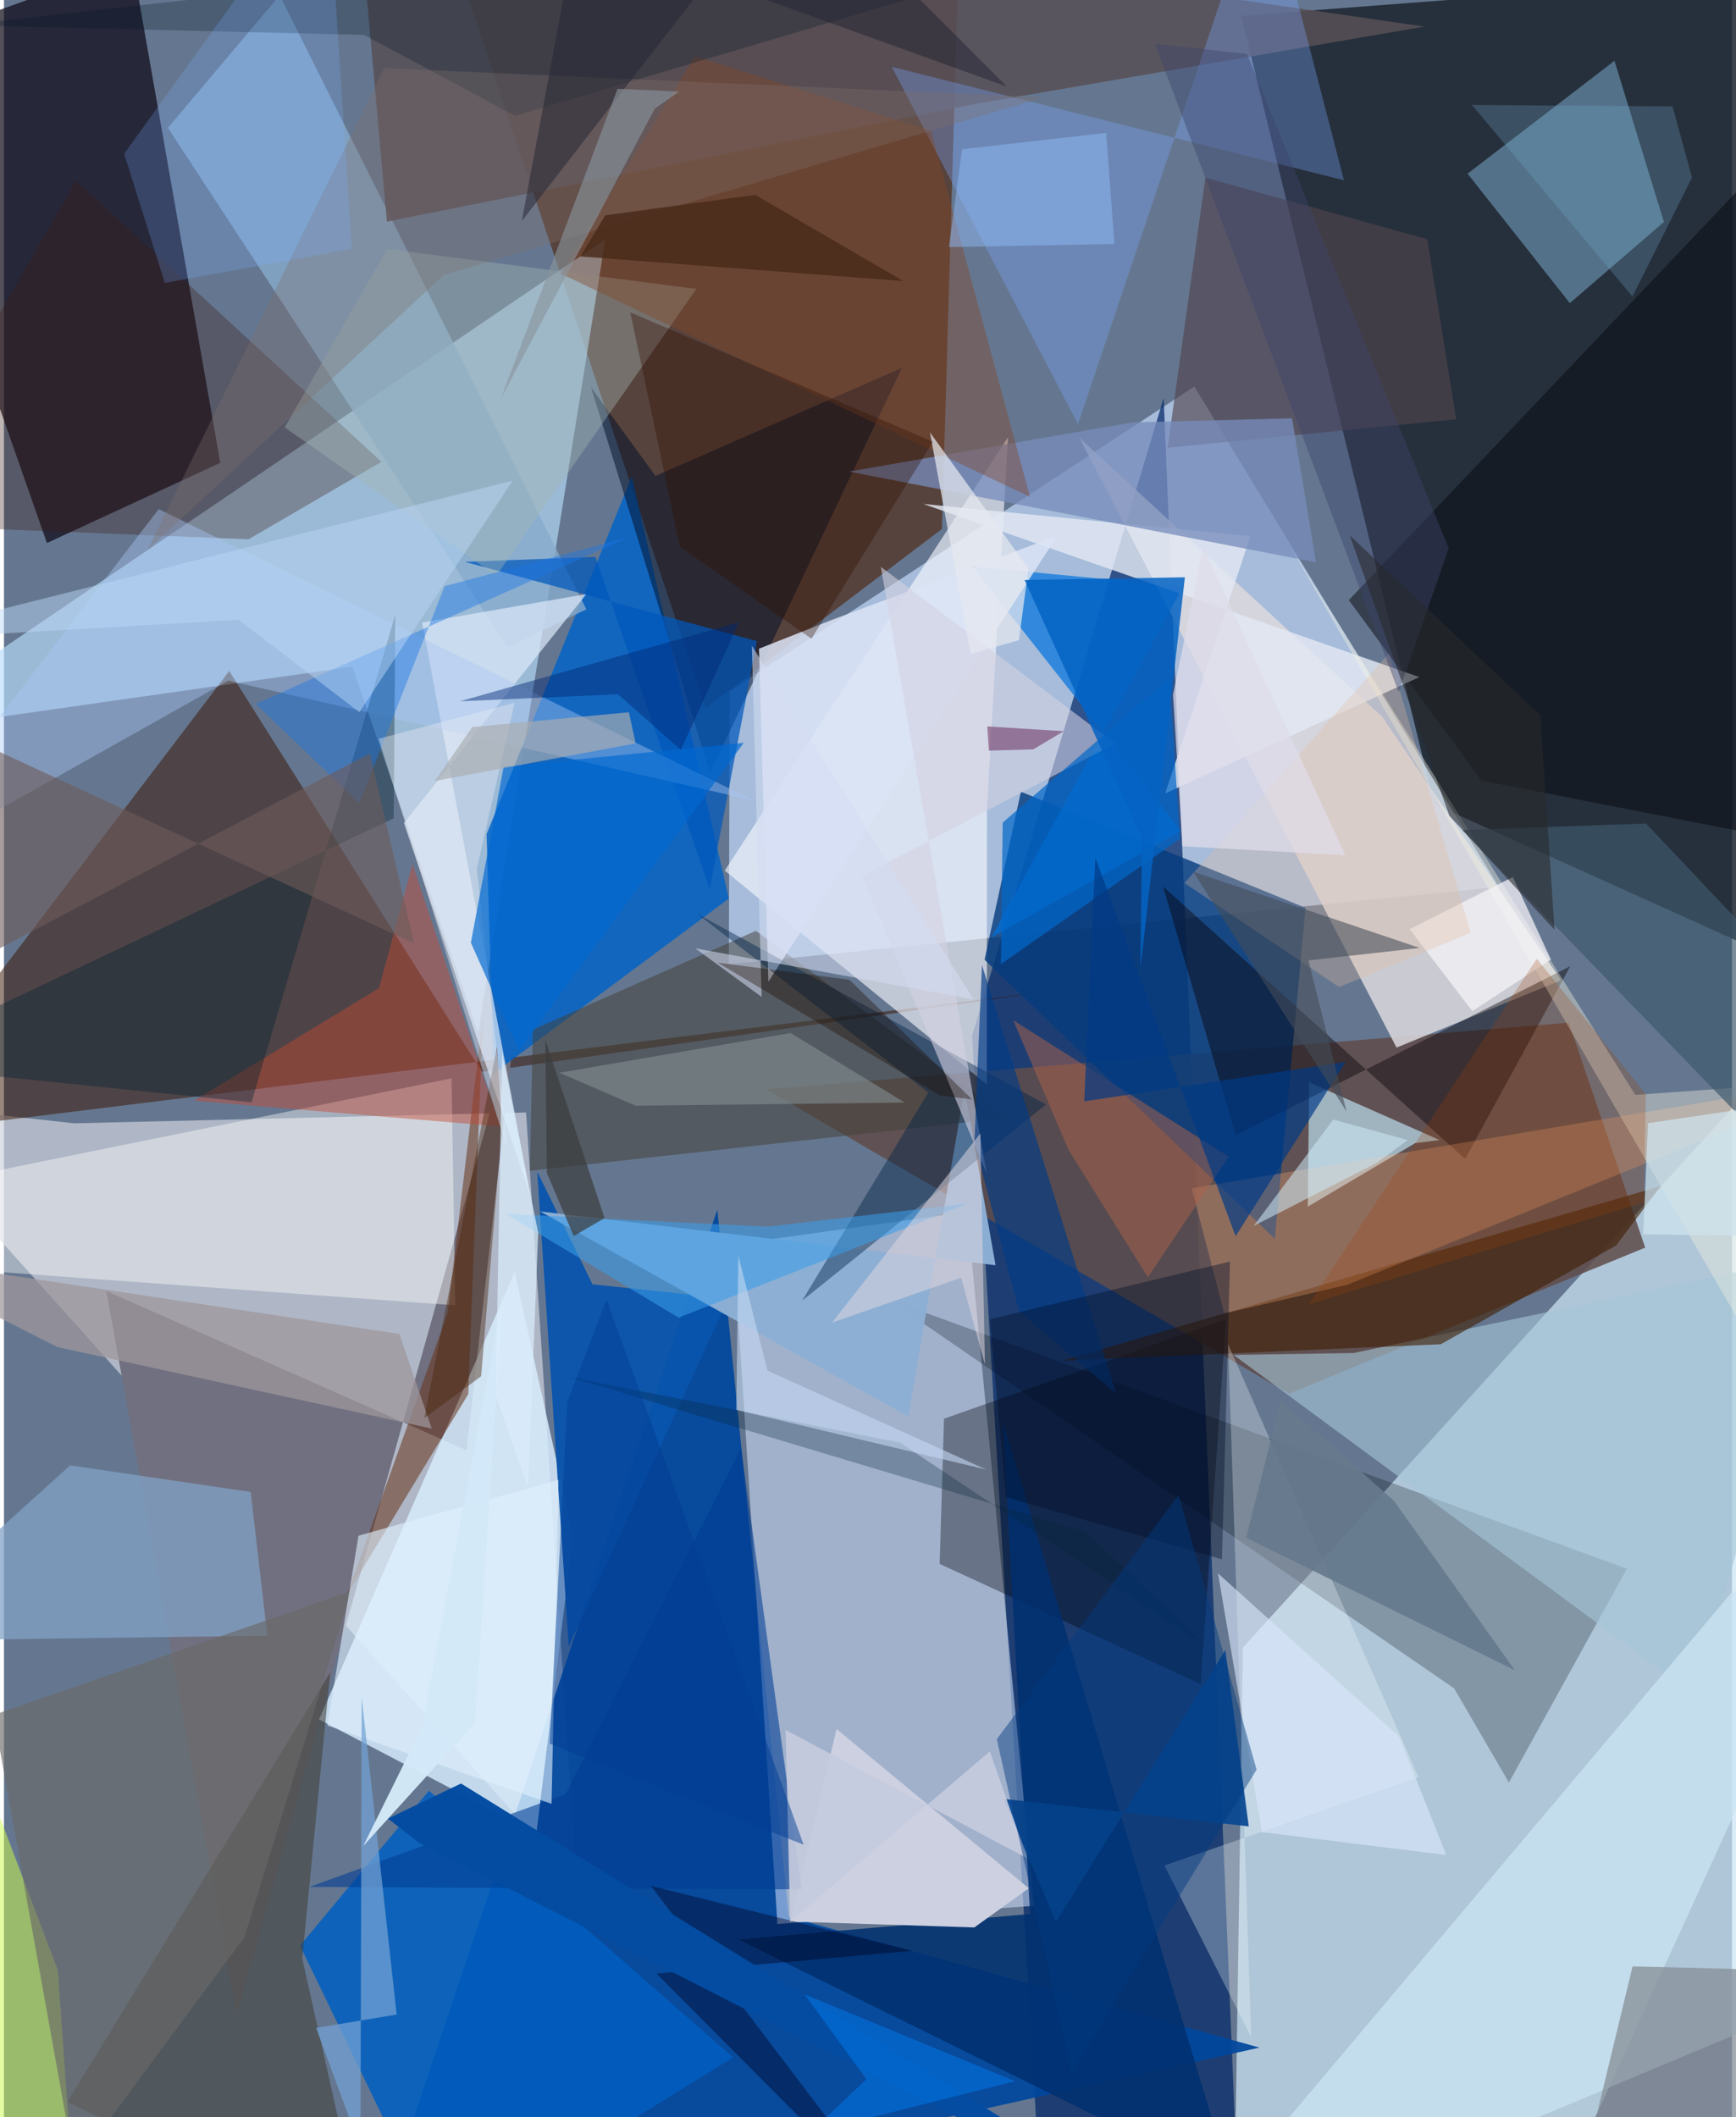 <svg xmlns="http://www.w3.org/2000/svg" width="228" height="278" viewBox="0 0 836 1024"><path fill="#657790" d="M0 0h836v1024H0z"/><path fill="#cbe5f4" fill-opacity=".722" d="M898 467.543L599.365 796.902l-4.398 288.897L898 958.744z"/><path fill="#1c242f" fill-opacity=".859" d="M848.316 459.48l-156.417-70.52L598.546 7.631 898-15.229z"/><path fill="#b3caea" fill-opacity=".824" d="M350.695 466.334l372.427-37.406L575.87 186.942l-224.807 147.41z"/><path fill="#002768" fill-opacity=".706" d="M596.332 1046.889l-93.973 30.072-34.009-576.087 92.695-308.42z"/><path fill="#ced3dc" fill-opacity=".702" d="M33.95 543.315l218.626-5.254 24.461 372.657L-62 532.723z"/><path fill="#00469d" fill-opacity=".925" d="M379.687 927.137L345.104 585.02 177.621 1086l429.782-95.65z"/><path fill="#50260f" fill-opacity=".639" d="M463.087-62h-258.92l135.227 404.51 114.372-86.656z"/><path fill="#b9ddfc" fill-opacity=".651" d="M-62 355.306l230.565-32.866 60.832 176.985 61.523-383.647z"/><path fill="#d4e3ff" fill-opacity=".537" d="M374.167 930.545l-21.265-328.682 113.015-15.735 32.408 335.648z"/><path fill="#0c0715" fill-opacity=".702" d="M104.655 223.852L62.12-18.226-62 26.24l82.796 236.398z"/><path fill="#371401" fill-opacity=".51" d="M108.975 324.549l122.267 193.867 273.299-38.859L-62 549.459z"/><path fill="#707080" d="M223.77 701.435l23.547-206.737-134.739 479.43-63.03-349.68z"/><path fill="#d8edfe" fill-opacity=".816" d="M257.575 886.622l17.778-143.885-28.263-127.443-94.66 216.325z"/><path fill="#5f4d4b" fill-opacity=".863" d="M368.767 526.9l388.289-32.29 36.926 108.823L621.63 674.07z"/><path fill="#dcd9de" fill-opacity=".851" d="M520.241 211.698l153.454 294.98 79.6-32.563-86.473-127.322z"/><path fill="#0263c8" fill-opacity=".831" d="M236.838 519.252l-3.356-115.837 70.265-172.95L350.7 434.597z"/><path fill="#f8f8ff" fill-opacity=".624" d="M348.687 421.08L475.49 524.515l.06-133.13 10.185-179.907z"/><path fill="#053d7e" fill-opacity=".816" d="M614.814 599.186L629.7 439.093l-137.726-56.178-17.603 81.29z"/><path fill="#025ec0" fill-opacity=".859" d="M205.576 866.101l147.14 129.012-141.224 87.293-68.267-141.382z"/><path fill="#000a15" fill-opacity=".255" d="M427.594 628.273l357.523 130.478-57.063 103.395-26.495-45.544z"/><path fill="#93cef6" fill-opacity=".42" d="M708.064 83.99l49.466 62.623 45.504-39.253-23.914-77.951z"/><path fill="#0954ac" fill-opacity=".953" d="M350.433 628.077l-77.188 168.205-15.266-229.592 26.762 54.499z"/><path fill="#bfe2f3" fill-opacity=".675" d="M694.5 551.397l-63.088-27.918-.66 60.126 51.95-30.71z"/><path fill="#0072dd" fill-opacity=".698" d="M468.439 273.978l102.033 9.733-92.84 169.729 91.686-51.542z"/><path fill="#87abcc" fill-opacity=".796" d="M79.303 61.834l54.108-64.115L281.76 294.733l-38.17 18.25z"/><path fill="#424039" fill-opacity=".58" d="M157.862 808.842l-13.57 138.424L175.448 1086l-144.792-69.318z"/><path fill="#fff" fill-opacity=".412" d="M216.521 521.552L-62 578.1l34.503 35.271 245.817 17.973z"/><path fill="#000009" fill-opacity=".353" d="M578.893 814.511l12.313-176.419-136.44 48.09-2.095 70.245z"/><path fill="#574f56" fill-opacity=".859" d="M185.236 107.198L470.77 50.124l216.376-37.265L170.12-62z"/><path fill="#8cafd4" fill-opacity=".984" d="M437.463 685.1l-178.049-99.162 220.294 26.017-14.982-85.15z"/><path fill="#00306f" fill-opacity=".867" d="M483.124 687.063l13.297 238.662-141.03 12.359 238.303 117.688z"/><path fill="#000f27" fill-opacity=".514" d="M434.406 177.929l-119.24 52.253-31.15-42.84 57.552 186.5z"/><path fill="#424038" fill-opacity=".518" d="M485.94 540.6l-122.153-90.39-107.9 47.79-1.483 68.284z"/><path fill="#7ba7ff" fill-opacity=".329" d="M648.251 87.191L609.565-62 519.6 205.198 429.453 32.307z"/><path fill="#a5c5d8" fill-opacity=".608" d="M652.89 654.423l-58.01.92 223.962 165.141 58.954-213.61z"/><path fill="#090006" fill-opacity=".431" d="M595.85 549.175L757.766 467.3l-50.91 93.257L560.783 428.82z"/><path fill="#07080e" fill-opacity=".506" d="M714.835 377.56L898 413.38V29.77L650.599 290.247z"/><path fill="#51444d" fill-opacity=".635" d="M688.527 115.696l-107.31-29.805-18.294 130.714 139.608-13.833z"/><path fill="#e2e8f3" fill-opacity=".827" d="M602.966 259.364l-41.171 124.36L684.75 327.48l-240.063-83.748z"/><path fill="#cce5f2" fill-opacity=".741" d="M898 744.214l-62.181 26L569.545 1086h171.92z"/><path fill="#81a1c5" fill-opacity=".749" d="M-62 793.66l94.049-84.91 87.299 12.857 8.066 69.509z"/><path fill="#3f1d01" fill-opacity=".6" d="M512.011 658.105l183.065-7.933 84.87-47.815 21.6-28.713z"/><path fill="#cdd0e0" d="M402.81 836.275l-22.308 93.097 88.935 2.865 26.33-18.952z"/><path fill="#653117" fill-opacity=".537" d="M224.611 674.296l-58.568 96.8 48.613-136.01 17.058-143.727z"/><path fill="#dae7f7" fill-opacity=".718" d="M193.492 398.086l61.117 180.087L202.3 301.11l79.449-13.782z"/><path fill="#ffae74" fill-opacity=".294" d="M649.84 621.401l-59.498 13.886-15.733-60.524L898 520.413z"/><path fill="#dce4f5" fill-opacity=".855" d="M400.695 299.746l-35.42 14.004 4.521 161.057 139.846-215.715z"/><path fill="#f9ffff" fill-opacity=".278" d="M592.21 650.173l92.114 209.399-122.895 42.714 41.964 83.011z"/><path fill="#3a1e17" fill-opacity=".329" d="M182.614 223.376L34.887 87.346l-95.784 166.28 179.248 7.193z"/><path fill="#c54833" fill-opacity=".447" d="M91.954 532.41l89.51-54.5 16.158-59.961L240.07 544.84z"/><path fill="#778cbc" fill-opacity=".757" d="M623.132 202.315l11.593 69.68-225.959-43.918 137.499-23.807z"/><path fill="#0057bb" fill-opacity=".725" d="M364.278 310.098l-22.866 119.927-55.279-160.682-63.188 2.41z"/><path fill="#ccfb4a" fill-opacity=".51" d="M26.064 952.927l7.333 103.19-95.397-43.36v-292.35z"/><path fill="#002449" fill-opacity=".435" d="M504.144 534.206l-168.72-92.204 111.731 86.418-61.038 100.69z"/><path fill="#f2f3e0" fill-opacity=".392" d="M883.353 714.78l-260.59-449.437 166.449 264.204L898 521.802z"/><path fill="#a9c7f2" fill-opacity=".42" d="M362.962 387.253L74.854 246.227-62 425.023l170.515-95.819z"/><path fill="#d3d1e2" fill-opacity=".592" d="M537.549 359.638l-113.33-85.46 51.152 293.295-60.297-143.807z"/><path fill="#868e97" fill-opacity=".753" d="M801.546 1086l-45.446-3.301 31.772-131.627L898 953.868z"/><path fill="#00222f" fill-opacity=".369" d="M119.766 533.147l69.566-235.84-.784 98.479L-62 514.638z"/><path fill="#a2b6b5" fill-opacity=".396" d="M334.933 139.744l-96.729 138.69L135.8 206.717l49.617-86.308z"/><path fill="#834726" fill-opacity=".404" d="M269.357 132.373l227.026 107.975L448.504 63.19 334.313 27.198z"/><path fill="#013e93" fill-opacity=".576" d="M271.717 867.77l84.903-167.397 29.297 213.443-238.197-1.168z"/><path fill="#ac6249" fill-opacity=".506" d="M488.245 493.467l26.723 62.601 38.417 61.746 39.111-58.372z"/><path fill="#084891" fill-opacity=".933" d="M602.2 883.36l-118.63-13.315 25.353 59.453 81.974-131.407z"/><path fill="#00001f" fill-opacity=".408" d="M313.012 912.153l127.08 167.522-124.37-125.113 123.793-11.036z"/><path fill="#3e596c" fill-opacity=".682" d="M898 507.848l-51.937 38.631-140.6-145.053 88.935-3.114z"/><path fill="#696968" fill-opacity=".639" d="M116.373 936.918l-82.148 110.903-39.217-218.375 172.866-59.914z"/><path fill="#3a9eea" fill-opacity=".561" d="M466.347 582.063l-96.99 11.245-126.482-6.18 83.511 50.178z"/><path fill="#9f969c" fill-opacity=".725" d="M191.278 645.158l15.684 45.789-181.1-39.417L-62 607.038z"/><path fill="#001827" fill-opacity=".271" d="M174.168 16.871L-21.06 12.208 645.315-62 247.287 56.008z"/><path fill="#033c85" fill-opacity=".663" d="M538.004 674.016l-64.876-207.264-3.651 85.914 21.596 81.534z"/><path fill="#e0d8e0" fill-opacity=".529" d="M474.568 659.941l-2.203-111.766-71.739 91.518 62.443-21.704z"/><path fill="#0268ca" fill-opacity=".714" d="M483.163 397.868l80.647-69.82 5.142 77.667-86.648 60.577z"/><path fill="#828b8d" fill-opacity=".624" d="M305.583 534.808l130.2-1.537-55.212-33.647-111.854 19.224z"/><path fill="#e0f0fd" fill-opacity=".612" d="M268.269 715.729l-3.357 156.731-108.475-37.914 15.071-91.783z"/><path fill="#49270c" fill-opacity=".431" d="M240.94 545.029L230.836 665.67l-27.474 20.198 35.154-179.809z"/><path fill="#f5f4f8" fill-opacity=".737" d="M748.384 464.126l-18.417-39.962-49.923 25.273 30.32 39.591z"/><path fill="#e5bd9c" fill-opacity=".294" d="M709.595 451.149l-63.69 26.29-74.81-50.35 98.893-111.023z"/><path fill="#72a1d3" fill-opacity=".737" d="M172.477 1039.006l.575-218.17 16.932 153.52-38.963 6.485z"/><path fill="#000f27" fill-opacity=".392" d="M484.702 724.122l104.546 30.103 3.892-144.041-116.135 27.854z"/><path fill="#dae8fd" fill-opacity=".608" d="M608.64 886.142l89.113 11.066-22.808-57.299-87.625-78.925z"/><path fill="#e6e8ef" fill-opacity=".718" d="M495.615 274.954l-47.637-65.793 19.72 107.11 23.322-6.624z"/><path fill="#1c78e4" fill-opacity=".439" d="M213.184 283.503l-41.28 104.998-50.092-48.051 180.7-80.734z"/><path fill="#80706c" fill-opacity=".325" d="M183.92 32.959l319.22 14.107-290.42 85.949L69.396 266.08z"/><path fill="#a14209" fill-opacity=".247" d="M794.3 529.137l-.96 52.473-162.068 49.223 110.273-167.089z"/><path fill="#320f00" fill-opacity=".353" d="M302.992 151.08l23.994 113.347 63.676 44.506 58.744-95.3z"/><path fill="#bcd8f6" fill-opacity=".482" d="M171.935 344.459l-58.43-44.671L-62 309.936l308.076-77.467z"/><path fill="#667a8e" fill-opacity=".918" d="M600.935 743.725l16.746-66.491 54.698 48.636 58.56 81.98z"/><path fill="#044ca2" fill-opacity=".988" d="M200.883 891.334l-15.155-11.743 35.378-16.973L582.425 1086z"/><path fill="#93c0fc" fill-opacity=".451" d="M463.496 72.178l-6.352 47.335 80.068-1.51-3.994-53.717z"/><path fill="#0463c3" fill-opacity=".851" d="M493.735 280.501l77.567-1.273-21.511 189.193.732-62.832z"/><path fill="#cde8f6" fill-opacity=".553" d="M679.11 551.385l-36.019-9.906-38.496 51.432 59.773-30.62z"/><path fill="#6d5b59" fill-opacity=".596" d="M-62 490.25l239.037-125.886 21.356 91.937-216.248-99.932z"/><path fill="#3e456c" fill-opacity=".431" d="M698.93 265.234l-24.196 69.54L556.768 21.087l44.62 5.032z"/><path fill="#dfddea" fill-opacity=".725" d="M570.117 409.33l-4.545-73.349 14.522-71.32 68.83 148.987z"/><path fill="#7aaeff" fill-opacity=".227" d="M58.145 74.378l19.673 62.456 90.493-16.456L156.371-62z"/><path fill="#06233a" fill-opacity=".286" d="M523.559 741.016L273.69 666.021l159.906 31.76L580.6 795.564z"/><path fill="#003985" fill-opacity=".682" d="M522.598 532.682l5.384-117.805 67.862 183.078 53.245-84.352z"/><path fill="#e8eaf3" fill-opacity=".412" d="M247.05 339.88l-18.308 80.333 14.822 135.722-62.245-198.607z"/><path fill="#0069d1" fill-opacity=".678" d="M241.753 370.844l-15.87 85.12 23.277 52.152 108.715-148.832z"/><path fill="#c4d8f3" fill-opacity=".596" d="M369.375 662.94l105.839 47.85-120.93-28.91.994-74.512z"/><path fill="#75a9cd" fill-opacity=".267" d="M710.176 50.75l97.035.721 9.405 34.427-28.802 57.525z"/><path fill="#012875" fill-opacity=".459" d="M327.452 362.708l-30.412-26.93-76.413 3.414 135.01-38.278z"/><path fill="#d4ddf3" fill-opacity=".553" d="M361.804 312.3l107.29 171.088-134.678-24.725 32.128 23.504z"/><path fill="#454d59" fill-opacity=".576" d="M684.934 458.49l-53.876 6.018 18.483 73.174-74.29-116.127z"/><path fill="#c6cbdf" fill-opacity=".91" d="M378.171 836.74l116.904 62.085-18.146-51.715-96.59 82.439z"/><path fill="#5f1e4e" fill-opacity=".494" d="M512.682 353.659l-14.724 8.77-21.466.629-.785-11.719z"/><path fill="#d3e8f8" fill-opacity=".976" d="M202.23 835.446l39.25-209.628-13.627 207.496-54.034 59.502z"/><path fill="#482a19" fill-opacity=".824" d="M435.08 135.947l-71.638-41.69-72.565 9.87-12.036 19.909z"/><path fill="#1c0d00" fill-opacity=".365" d="M345.31 465.593l63.69 8.272 59.41 57.902-15.676-1.958z"/><path fill="#3c3d3d" fill-opacity=".706" d="M275.643 597.828l14.936-8.67-28.732-86.41.836 64.706z"/><path fill="#232633" fill-opacity=".514" d="M276.718-33.308l208.477 75.192L381.39-62 250.502 106.963z"/><path fill="#89949c" fill-opacity=".616" d="M240.407 192.765l56.445-149.827 29.842 1.334-11.853 8.29z"/><path fill="#003a81" fill-opacity=".455" d="M568.27 723.05l-87.964 118.128 36.177 161.428 89.51-146.693z"/><path fill="#a9acb1" fill-opacity=".667" d="M305.613 359.528l-97.116 18.201 18.066-26.08 75.742-7.163z"/><path fill="#dbedfa" fill-opacity=".718" d="M240.968 509.227l17.485 87.077-4.914 123.276-15.663-44.748z"/><path fill="#cee4ed" fill-opacity=".733" d="M841.6 536.385l35.778 61.676-84.368-1.05 2.375-53.776z"/><path fill="#003d93" fill-opacity=".482" d="M264.024 843.331L272.588 678l18.97-49.348 95.322 263.584z"/><path fill="#0082fa" fill-opacity=".431" d="M489.153 1006.622l-101.803-42.02 29.876 41.076-27.377 25.948z"/><path fill="#28292d" fill-opacity=".584" d="M750.114 449.69l-50.872-55.144-48.17-135.596 92.177 87.063z"/></svg>